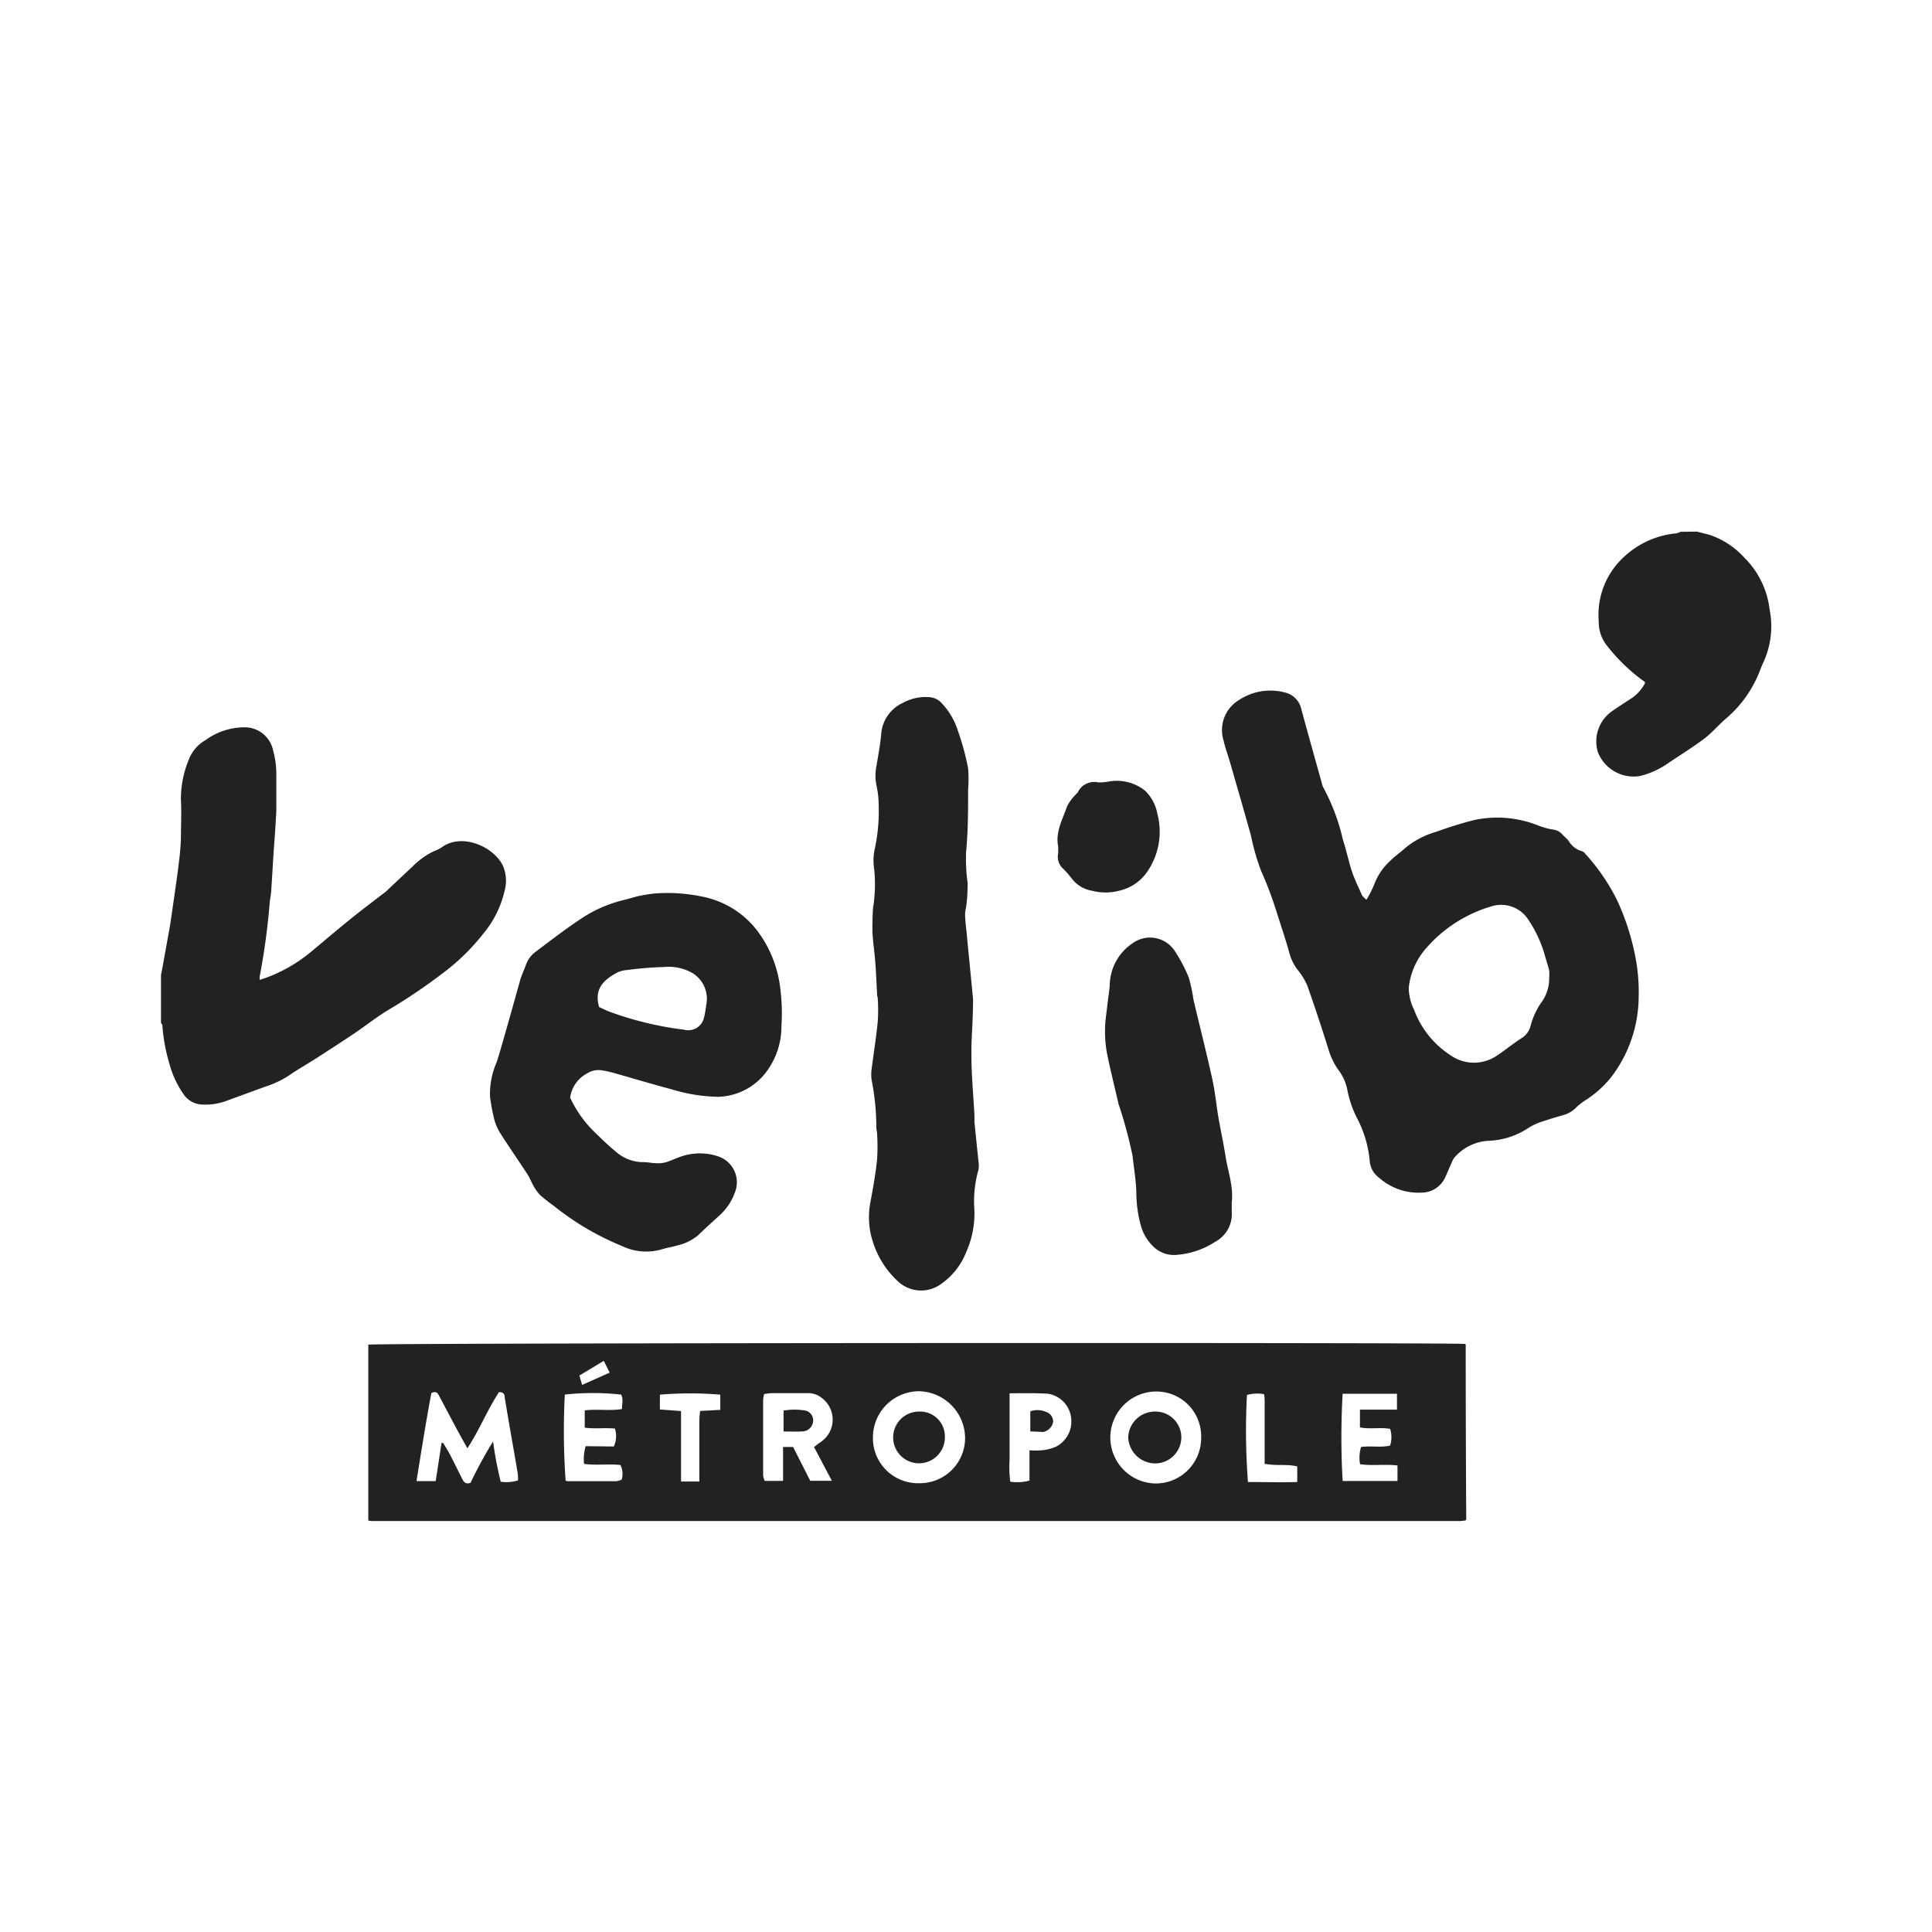 <svg id="Calque_2" data-name="Calque 2" xmlns="http://www.w3.org/2000/svg" viewBox="0 0 192 192"><defs><style>.cls-1{fill:#222221;}</style></defs><path class="cls-1" d="M16,96.88c.06-.28.12-.57.17-.86.24-1.35.49-2.7.72-4,.16-1,.29-2,.43-2.93.16-1.14.33-2.28.46-3.42a23.62,23.62,0,0,0,.2-2.38c0-1.27.07-2.54,0-3.81a10.11,10.11,0,0,1,.76-3.93,3.75,3.75,0,0,1,1.69-2,6.58,6.58,0,0,1,3.86-1.27,2.87,2.87,0,0,1,2.85,2.3,8.75,8.75,0,0,1,.32,2.44c0,1.19,0,2.38,0,3.56-.07,1.59-.21,3.18-.31,4.77-.06.95-.11,1.92-.18,2.87,0,.47-.1.93-.16,1.39a68.47,68.47,0,0,1-1,7.42,1.59,1.59,0,0,0,0,.35,15,15,0,0,0,4.88-2.61c1.36-1.12,2.69-2.27,4.06-3.37,1.06-.87,2.17-1.69,3.25-2.53.11-.09.23-.16.33-.25L41,86.11a7.75,7.75,0,0,1,2.14-1.53,3.43,3.43,0,0,0,.81-.41c1.93-1.37,5-.11,6,1.8a3.79,3.79,0,0,1,.19,2.59A10.25,10.25,0,0,1,48,92.82a20.93,20.93,0,0,1-3.82,3.76,57.17,57.17,0,0,1-5.74,3.88c-1.12.69-2.16,1.52-3.26,2.26s-2.48,1.63-3.73,2.44c-.92.59-1.89,1.13-2.79,1.76A9.92,9.92,0,0,1,26.34,108l-3.81,1.39a6,6,0,0,1-2.59.37,2.34,2.34,0,0,1-1.76-1.11,9.56,9.56,0,0,1-1.34-2.92,17.55,17.55,0,0,1-.7-3.8c0-.1-.09-.19-.14-.28Z"/><path class="cls-1" d="M168.64,52.83l1.18.3a8.15,8.15,0,0,1,3.55,2.31,8.66,8.66,0,0,1,2.49,5.11,8.6,8.6,0,0,1-.57,5.17c-.16.32-.28.66-.42,1a11.79,11.79,0,0,1-3.25,4.61c-.8.67-1.48,1.5-2.31,2.12-1.23.92-2.55,1.72-3.82,2.59a8.1,8.1,0,0,1-2.57,1.09,3.82,3.82,0,0,1-4.13-2.4,3.66,3.66,0,0,1,1.34-4c.67-.48,1.38-.92,2.06-1.37a4.12,4.12,0,0,0,1.28-1.45c0-.09,0-.17-.08-.19a18,18,0,0,1-3.78-3.67,3.74,3.74,0,0,1-.73-2.31,7.8,7.8,0,0,1,2.5-6.39A8.82,8.82,0,0,1,166.62,53a1.31,1.31,0,0,0,.37-.15Z"/><path class="cls-1" d="M36.6,151.1V133.63c.62-.17,107.86-.23,109-.07l.06.05s0,0,0,.07q0,8.35.05,16.72c0,.22,0,.44,0,.62l-.09.09s0,0-.06,0a4.07,4.07,0,0,1-.49.05H36.9A1.27,1.27,0,0,1,36.6,151.1Zm7.28-7.7.16,0c.22.37.46.74.66,1.12.42.81.82,1.63,1.23,2.44.16.33.35.57.83.4A44,44,0,0,1,49,143.25a36.62,36.62,0,0,0,.76,4,3.85,3.85,0,0,0,1.72-.13c0-.33,0-.66-.08-1-.19-1.14-.39-2.27-.59-3.41s-.45-2.59-.66-3.89c0-.27-.13-.48-.56-.47-1.14,1.73-1.93,3.73-3.14,5.58-.45-.8-.85-1.52-1.24-2.25l-1.55-2.92c-.14-.28-.28-.56-.79-.32-.54,2.85-1,5.78-1.48,8.75h1.91Zm47.45,4a4.5,4.5,0,0,0,4.58-4.49,4.69,4.69,0,0,0-4.55-4.65,4.59,4.59,0,0,0-4.61,4.58A4.48,4.48,0,0,0,91.33,147.4Zm23.42-9.11a4.57,4.57,0,0,0-.09,9.13,4.51,4.51,0,0,0,4.71-4.56A4.45,4.45,0,0,0,114.75,138.29ZM80.9,143.81a8,8,0,0,1,.67-.51,2.68,2.68,0,0,0,.1-4.37,2.11,2.11,0,0,0-1.38-.48c-1.21,0-2.42,0-3.63,0a5.9,5.9,0,0,0-.72.09,3.85,3.85,0,0,0-.1.55q0,3.75,0,7.52a2.35,2.35,0,0,0,.15.56h1.83v-3.37h1l1.7,3.36h2.15ZM61,143.75a2.45,2.45,0,0,0,.11-1.78c-1-.1-2,.05-3-.09v-1.72c1.25-.15,2.46.07,3.7-.13,0-.55.16-1-.09-1.44a26.07,26.07,0,0,0-5.59,0,70.48,70.48,0,0,0,.08,8.56.86.86,0,0,0,.23.05c1.6,0,3.21,0,4.81,0a2.23,2.23,0,0,0,.53-.15,2,2,0,0,0-.12-1.46c-1.17-.13-2.38.06-3.62-.11a4.7,4.7,0,0,1,.16-1.76Zm72.43-5.24a75.94,75.94,0,0,0,0,8.67h5.45v-1.54c-1.26-.16-2.5.05-3.72-.13a3.73,3.73,0,0,1,.1-1.71c1-.14,1.94.08,2.89-.14a2.77,2.77,0,0,0,0-1.66c-1-.18-2,.06-3-.15v-1.76h3.68v-1.58Zm-33.1,0v4.38c0,.75,0,1.49,0,2.24a10.77,10.77,0,0,0,.07,2.12,4.71,4.71,0,0,0,1.91-.11c0-.51,0-1,0-1.49s0-1,0-1.52a7.45,7.45,0,0,0,1.17,0,4.42,4.42,0,0,0,1.5-.38,2.82,2.82,0,0,0,1.39-3.24,2.73,2.73,0,0,0-2.21-2C103,138.43,101.77,138.46,100.36,138.46Zm-32.65,1.72v7h1.82v-.93c0-1.72,0-3.43,0-5.14a8.72,8.72,0,0,1,.08-.94l2-.11v-1.51a35.76,35.76,0,0,0-6,0v1.47Zm58,5.3v-6.1c0-.29,0-.58-.06-.88a3.82,3.82,0,0,0-1.7.08,67.51,67.51,0,0,0,.1,8.65c1.62,0,3.26.05,4.9,0v-1.55C127.9,145.48,126.88,145.69,125.72,145.48Zm-67.83-7.9,2.74-1.22L60,135.24l-2.42,1.46Z"/><path class="cls-1" d="M135.8,89.41a10.36,10.36,0,0,0,.77-1.52,6,6,0,0,1,1.61-2.36c.44-.45,1-.82,1.44-1.23a8.43,8.43,0,0,1,3.12-1.64,39.25,39.25,0,0,1,3.78-1.17,11,11,0,0,1,6.33.54,6.54,6.54,0,0,0,1.5.41,1.47,1.47,0,0,1,.92.49c.2.22.45.41.63.65a2.18,2.18,0,0,0,1.28,1,.63.63,0,0,1,.33.23,20.25,20.25,0,0,1,3.17,4.6,24.07,24.07,0,0,1,2,6.62,18.31,18.31,0,0,1,.17,3,13.26,13.26,0,0,1-2.72,8,10.49,10.49,0,0,1-2.43,2.22,6.52,6.52,0,0,0-1,.75,2.9,2.9,0,0,1-1.31.81c-.69.19-1.38.4-2.06.63a5.66,5.66,0,0,0-1.48.68,7.6,7.6,0,0,1-3.89,1.25,4.81,4.81,0,0,0-3.4,1.64,2.08,2.08,0,0,0-.31.57c-.23.5-.43,1-.67,1.51a2.57,2.57,0,0,1-2.25,1.43,5.91,5.91,0,0,1-4.26-1.46,2.3,2.3,0,0,1-.95-1.7,11.39,11.39,0,0,0-1.3-4.32,10.81,10.81,0,0,1-.94-2.81,4.72,4.72,0,0,0-.8-1.8,6.89,6.89,0,0,1-1.05-2.12q-1-3.21-2.11-6.36a6.89,6.89,0,0,0-1-1.62,4.81,4.81,0,0,1-.78-1.61c-.35-1.27-.77-2.53-1.18-3.79a37,37,0,0,0-1.64-4.4,22.48,22.48,0,0,1-1-3.49c-.69-2.47-1.4-4.92-2.11-7.38-.2-.69-.46-1.36-.61-2.06a3.48,3.48,0,0,1,1.48-4,5.66,5.66,0,0,1,4.66-.77,2.17,2.17,0,0,1,1.58,1.63c.67,2.47,1.36,4.93,2.05,7.4a1.5,1.5,0,0,0,.17.46,20.24,20.24,0,0,1,1.92,5.15c.34,1,.56,2.14.91,3.18.27.8.66,1.57,1,2.35A2.52,2.52,0,0,0,135.8,89.41ZM140,98.19a5,5,0,0,0,.53,2.16,9.16,9.16,0,0,0,3.59,4.5,4.05,4.05,0,0,0,4.72,0c.82-.55,1.59-1.18,2.42-1.71a2,2,0,0,0,.84-1.16,7.4,7.4,0,0,1,1-2.25,4.07,4.07,0,0,0,.86-2.53,4.38,4.38,0,0,0,0-.72c-.1-.45-.25-.9-.38-1.34a12.45,12.45,0,0,0-1.79-3.88,3.21,3.21,0,0,0-3.57-1.19,13.73,13.73,0,0,0-6.61,4.3A7,7,0,0,0,140,98.19Z"/><path class="cls-1" d="M56.66,109.08A11.53,11.53,0,0,0,59,112.42c.73.71,1.46,1.43,2.25,2.07a4.05,4.05,0,0,0,2.66,1c.44,0,.87.1,1.31.11a2.9,2.9,0,0,0,1-.11c.52-.16,1-.41,1.54-.58a5.69,5.69,0,0,1,3.58,0,2.71,2.71,0,0,1,1.69,3.6,5.6,5.6,0,0,1-1.38,2.14c-.77.71-1.55,1.41-2.3,2.13a4.93,4.93,0,0,1-2.07,1c-.49.15-1,.21-1.52.38a5.53,5.53,0,0,1-3.92-.32,27.35,27.35,0,0,1-6.8-4,17.27,17.27,0,0,1-1.36-1.07,4.39,4.39,0,0,1-.66-.92c-.22-.38-.37-.8-.61-1.16-.89-1.37-1.82-2.7-2.69-4.07a4.85,4.85,0,0,1-.59-1.34,19.33,19.33,0,0,1-.43-2.27,7.75,7.75,0,0,1,.66-3.45c.3-.94.57-1.9.84-2.85.51-1.77,1-3.55,1.5-5.32.15-.52.39-1,.58-1.54a2.73,2.73,0,0,1,1-1.3c1.43-1.08,2.85-2.17,4.33-3.16A13.27,13.27,0,0,1,62,89.44c.53-.13,1.06-.31,1.6-.42a13.61,13.61,0,0,1,1.78-.25,17,17,0,0,1,4.44.34,9.1,9.1,0,0,1,5.42,3.36,11.78,11.78,0,0,1,2.32,5.91,19.18,19.18,0,0,1,.1,3.55,7.55,7.55,0,0,1-1.42,4.48A6.19,6.19,0,0,1,71.35,109a16.78,16.78,0,0,1-4.62-.75c-1.92-.51-3.82-1.08-5.72-1.62a10.84,10.84,0,0,0-1.13-.25,2.11,2.11,0,0,0-1.51.28A3.22,3.22,0,0,0,56.66,109.08Zm2.88-9c.32.14.66.32,1,.45a33.25,33.25,0,0,0,7.44,1.8,1.6,1.6,0,0,0,2-1.29c.12-.42.15-.87.23-1.3a3,3,0,0,0-1.33-3A4.73,4.73,0,0,0,66,96.1a35.09,35.09,0,0,0-3.68.3,2.7,2.7,0,0,0-1,.26C60.05,97.35,59,98.24,59.54,100.09Z"/><path class="cls-1" d="M96.21,78.46c0,2.07,0,4.14-.2,6.19a17.75,17.75,0,0,0,.15,3.1A15.61,15.61,0,0,1,96,90.2a3.75,3.75,0,0,0-.09.57c0,.77.12,1.53.19,2.3.09,1,.2,2.07.3,3.11s.2,2,.29,3a6.28,6.28,0,0,1,0,.75c0,1.65-.18,3.3-.15,5,0,2,.2,3.95.3,5.92,0,.22,0,.44,0,.66.13,1.31.27,2.62.4,3.93a2.45,2.45,0,0,1,0,.81,11.33,11.33,0,0,0-.42,3.75,9.39,9.39,0,0,1-.83,4.5,6.89,6.89,0,0,1-2.63,3.21,3.35,3.35,0,0,1-4.13-.38,9,9,0,0,1-2.51-4,7.85,7.85,0,0,1-.21-3.91c.26-1.38.5-2.76.65-4.15a19.28,19.28,0,0,0,0-2.63c0-.19-.07-.38-.07-.57a24.44,24.44,0,0,0-.47-4.75,3.84,3.84,0,0,1,0-1.07c.2-1.58.46-3.15.61-4.73a17.86,17.86,0,0,0,0-2.31c0-.11-.06-.21-.06-.32-.06-1.07-.1-2.14-.18-3.21s-.24-2.07-.29-3.11c0-.77,0-1.54.06-2.31a15,15,0,0,0,.12-3.85,5.47,5.47,0,0,1,.07-2.13,17.62,17.62,0,0,0,.37-4.34,8.94,8.94,0,0,0-.2-1.8,4.89,4.89,0,0,1,0-2.12c.16-1,.38-2.11.46-3.17a3.71,3.71,0,0,1,2.15-3,4.65,4.65,0,0,1,2.55-.57,1.79,1.79,0,0,1,1.25.54,7.12,7.12,0,0,1,1.67,2.82,25.65,25.65,0,0,1,1,3.66,11.85,11.85,0,0,1,0,2.23Z"/><path class="cls-1" d="M122.41,119.5c0,.31,0,.61,0,.91a3.12,3.12,0,0,1-1.65,3,8.12,8.12,0,0,1-3.87,1.3,2.89,2.89,0,0,1-2.14-.71,4.56,4.56,0,0,1-1.4-2.3,12.41,12.41,0,0,1-.42-2.93c0-1.31-.24-2.62-.38-3.92a45.85,45.85,0,0,0-1.4-5.17c-.38-1.69-.81-3.36-1.15-5.06a11.88,11.88,0,0,1-.18-2.38c0-.76.14-1.53.22-2.29s.22-1.47.25-2.2a5.1,5.1,0,0,1,2.25-4,2.94,2.94,0,0,1,4.26.84,14.86,14.86,0,0,1,1.34,2.56,15.47,15.47,0,0,1,.46,2.17c.62,2.64,1.3,5.28,1.88,7.94.28,1.25.39,2.54.61,3.81s.52,2.64.73,4C122.05,116.46,122.59,117.93,122.41,119.5Z"/><path class="cls-1" d="M105.16,84.12c-.29-1.45.44-2.69.89-4a4.65,4.65,0,0,1,.88-1.18c0-.06.14-.11.17-.18a1.81,1.81,0,0,1,2.07-1,5.58,5.58,0,0,0,1.06-.1,4.5,4.5,0,0,1,3.57.92,4.3,4.3,0,0,1,1.22,2.3,7,7,0,0,1-1,5.74,4.58,4.58,0,0,1-2.81,1.9,5.32,5.32,0,0,1-2.69,0,3.19,3.19,0,0,1-2-1.2,9.19,9.19,0,0,0-.93-1.05,1.58,1.58,0,0,1-.45-1.35C105.18,84.73,105.16,84.43,105.16,84.12Z"/><path class="cls-1" d="M93.9,142.84a2.57,2.57,0,1,1-2.54-2.56A2.46,2.46,0,0,1,93.9,142.84Z"/><path class="cls-1" d="M114.84,140.28a2.57,2.57,0,0,1,2.56,2.6,2.61,2.61,0,0,1-2.71,2.55,2.7,2.7,0,0,1-2.57-2.61A2.66,2.66,0,0,1,114.84,140.28Z"/><path class="cls-1" d="M77.87,142.26v-2.08a6.65,6.65,0,0,1,2.18,0,1,1,0,0,1,.75,1.13,1.1,1.1,0,0,1-1,.94C79.19,142.29,78.58,142.26,77.87,142.26Z"/><path class="cls-1" d="M102.39,142.26v-2a2.07,2.07,0,0,1,1.55.05,1,1,0,0,1,.72,1,1.26,1.26,0,0,1-1,1C103.29,142.29,102.88,142.26,102.39,142.26Z"/></svg>